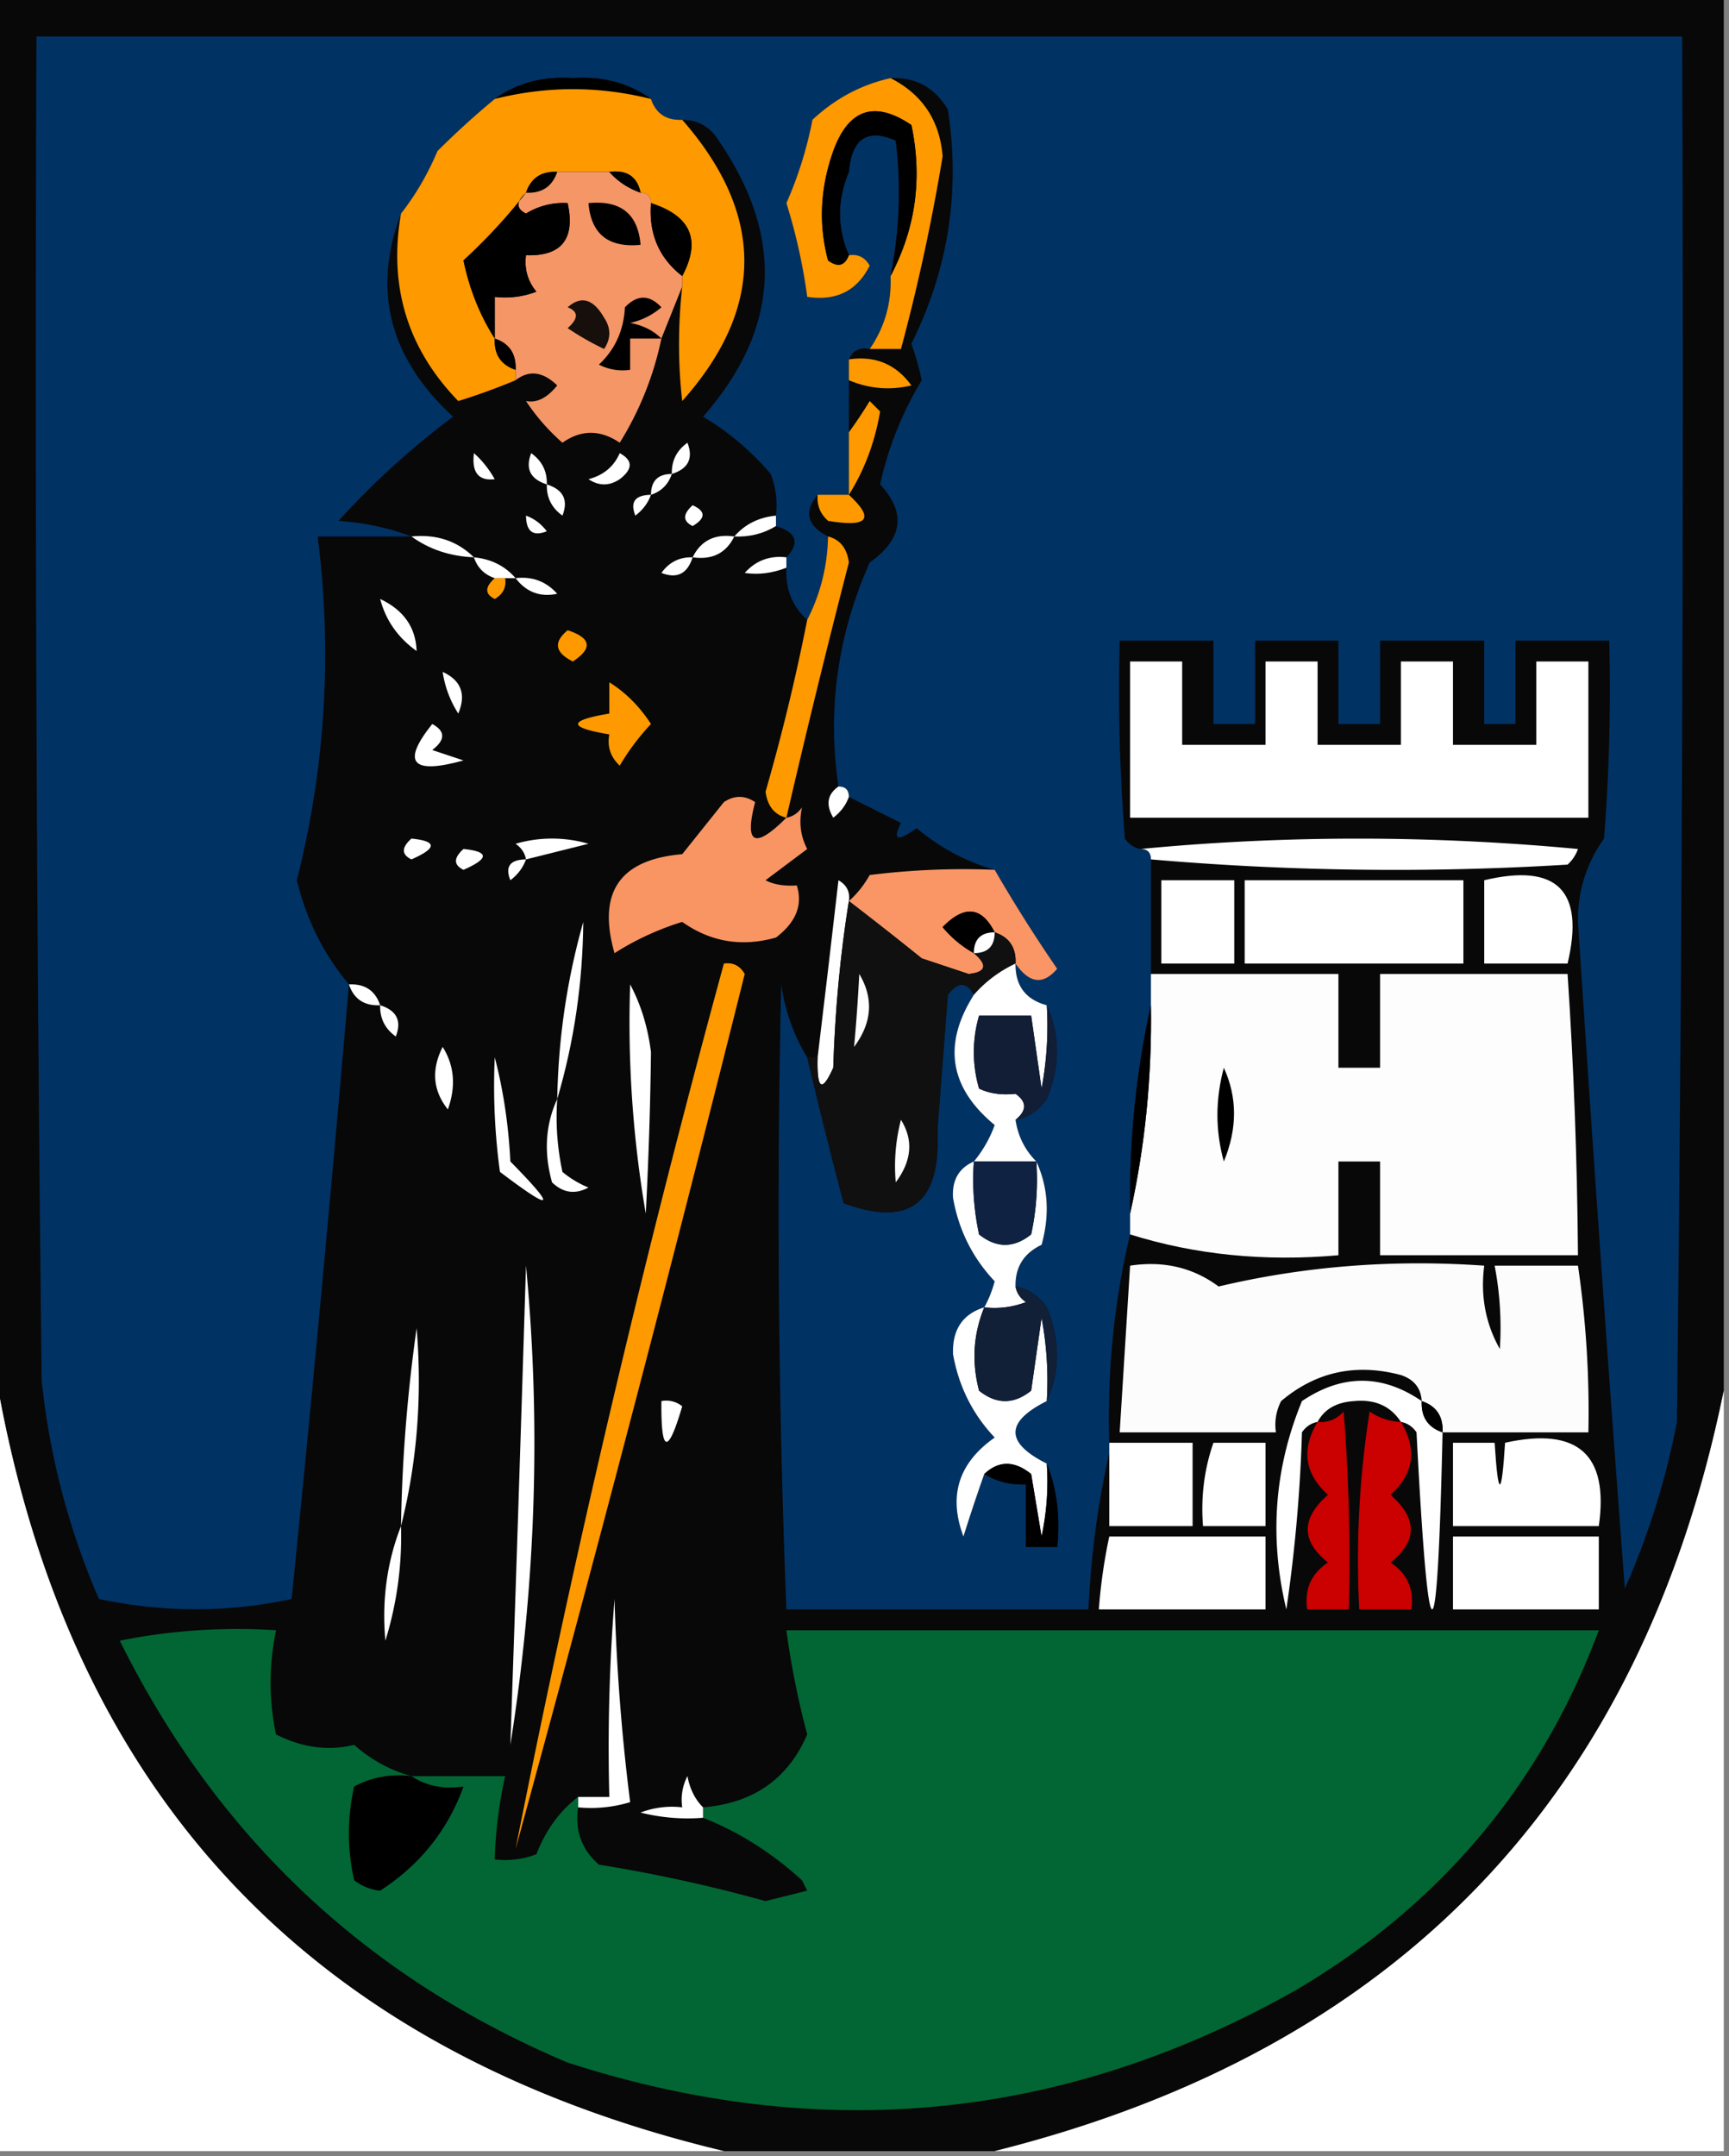 <svg xmlns="http://www.w3.org/2000/svg" width="166" height="207" style="shape-rendering:geometricPrecision;text-rendering:geometricPrecision;image-rendering:optimizeQuality;fill-rule:evenodd;clip-rule:evenodd"><rect width="100%" height="100%" fill="#808080" stroke="none"/><path style="opacity:1" fill="#080808" d="M-.5-.5h166v134c-7.97 38.972-31.303 63.305-70 73h-26c-39.88-9.546-63.212-34.546-70-75V-.5z"/><path style="opacity:1" fill="#013264" d="M109.5 81.5c.667 0 1 .333 1 1v14c-1.436 6.447-2.103 13.114-2 20v2c-1.539 6.437-2.206 13.104-2 20v1c-1.093 4.806-1.759 9.806-2 15h-29a977.557 977.557 0 0 1-.5-60c.39 2.604 1.224 4.938 2.5 7a557.935 557.935 0 0 0 3.5 14c6.343 2.344 9.343.011 9-7l1-13c.977-1.274 1.81-1.274 2.5 0-3.016 4.752-2.35 8.919 2 12.5a11.81 11.81 0 0 1-2 3.5c-1.447.634-2.113 1.801-2 3.5.544 3.088 1.877 5.755 4 8a11.114 11.114 0 0 1-1 2.5c-2.086.648-3.086 2.148-3 4.5.544 3.088 1.877 5.755 4 8-3.471 2.431-4.471 5.598-3 9.5a168.724 168.724 0 0 1 2-6c1.208.734 2.541 1.067 4 1v6h3c.306-2.885-.027-5.552-1-8-4-2-4-4 0-6 1.303-2.855 1.303-5.855 0-9-.765-1.112-1.765-1.779-3-2-.04-1.859.794-3.192 2.5-4 .801-2.867.634-5.534-.5-8-1.1-1.105-1.767-2.438-2-4 1.235-.221 2.235-.888 3-2 1.303-3.145 1.303-6.145 0-9-2.032-.548-3.032-1.881-3-4 1.32 1.92 2.654 2.087 4 .5a145.313 145.313 0 0 1-6-9.5c-2.7-.757-5.2-2.09-7.5-4-1.84 1.333-2.34 1.166-1.5-.5l-5-2.5c0-.667-.333-1-1-1-1.09-7.376-.09-14.543 3-21.5 3.193-2.277 3.526-4.777 1-7.5a32.828 32.828 0 0 1 4-10 27.319 27.319 0 0 0-1-3.5c3.553-7.138 4.72-14.638 3.5-22.5-1.263-2.107-3.097-3.107-5.5-3-2.815.626-5.315 1.96-7.5 4a37.148 37.148 0 0 1-2.5 8 54.285 54.285 0 0 1 2 9c2.788.423 4.788-.577 6-3-.457-.797-1.124-1.13-2-1-1.139-2.623-1.139-5.29 0-8 .28-3.21 1.78-4.21 4.5-3a40.48 40.48 0 0 1-.5 13c.106 2.579-.56 4.912-2 7-.992-.172-1.658.162-2 1v13h-3c-1.353 1.628-1.02 2.962 1 4-.06 2.84-.726 5.508-2 8-1.431-1.28-2.098-2.947-2-5v-1c1.315-1.395.981-2.395-1-3v-1a8.434 8.434 0 0 0-.5-4 25.897 25.897 0 0 0-6.5-5.5c7.368-8.394 7.868-17.227 1.5-26.5-.816-1.323-1.983-1.99-3.5-2-1.527.073-2.527-.594-3-2-2.135-1.533-4.635-2.2-7.5-2-2.865-.2-5.365.467-7.5 2a81.31 81.31 0 0 0-5.5 5c-.941 2.227-2.108 4.227-3.5 6-2.786 7.366-1.12 13.867 5 19.5a77.646 77.646 0 0 0-11 10c2.536.186 4.869.686 7 1.5h-9c1.41 11.13.743 22.13-2 33 .918 3.785 2.585 7.118 5 10a3946.711 3946.711 0 0 1-5.5 59c-6.111 1.309-12.278 1.309-18.5 0a70.94 70.94 0 0 1-5.5-21c-.5-42.999-.667-85.999-.5-129h158c.167 44.335 0 88.668-.5 133a74.304 74.304 0 0 1-5 16 6170.45 6170.45 0 0 1-4.5-64c-.034-2.933.799-5.6 2.5-8 .5-6.325.666-12.658.5-19h-9v8h-3v-8h-10v8h-4v-8h-8v8h-4v-8h-9c-.166 6.342 0 12.675.5 19 .383.556.883.89 1.5 1z"/><path style="opacity:1" d="M62.5 9.5c-5.01-1.252-10.01-1.252-15 0 2.135-1.533 4.635-2.2 7.5-2 2.865-.2 5.365.467 7.5 2z"/><path style="opacity:1" fill="#fe9900" d="M85.5 7.5c3.052 1.556 4.719 4.056 5 7.5a189.742 189.742 0 0 1-4 18.5h-3c1.44-2.088 2.106-4.421 2-7 2.412-4.568 3.079-9.4 2-14.5-3.529-2.38-6.029-1.546-7.5 2.5-1.255 3.54-1.422 7.04-.5 10.5.937.692 1.603.525 2-.5.876-.13 1.543.203 2 1-1.212 2.423-3.212 3.423-6 3a54.285 54.285 0 0 0-2-9 37.148 37.148 0 0 0 2.5-8c2.185-2.04 4.685-3.374 7.5-4zM62.5 9.5c.473 1.406 1.473 2.073 3 2 7.947 9.08 7.947 18.08 0 27-.409-3.57-.409-7.236 0-11v-1c1.834-3.44.834-5.773-3-7 0-.667-.333-1-1-1-.321-1.548-1.321-2.215-3-2h-5c-1.527-.073-2.527.594-3 2-1.737 2.244-3.737 4.41-6 6.5.57 2.756 1.57 5.256 3 7.5-.073 1.527.594 2.527 2 3v1a61.295 61.295 0 0 1-5.5 2c-4.877-5.026-6.71-11.026-5.5-18 1.392-1.773 2.559-3.773 3.5-6a81.31 81.31 0 0 1 5.5-5c4.99-1.252 9.99-1.252 15 0z"/><path style="opacity:1" d="M85.5 26.5a40.48 40.48 0 0 0 .5-13c-2.72-1.21-4.22-.21-4.5 3-1.139 2.71-1.139 5.377 0 8-.397 1.025-1.063 1.192-2 .5-.922-3.46-.755-6.96.5-10.5 1.471-4.046 3.971-4.88 7.5-2.5 1.079 5.1.412 9.932-2 14.5zM53.5 16.5c-.473 1.406-1.473 2.073-3 2 .473-1.406 1.473-2.073 3-2z"/><path style="opacity:1" fill="#f59667" d="M53.5 16.5h5c.79.901 1.79 1.568 3 2 .667 0 1 .333 1 1-.227 2.938.773 5.271 3 7v1l-2 5a30.744 30.744 0 0 1-4 10c-1.87-1.267-3.704-1.267-5.5 0a19.894 19.894 0 0 1-3.5-4c1.03.204 2.03-.296 3-1.5-1.378-1.334-2.711-1.5-4-.5v-1c.073-1.527-.594-2.527-2-3v-4a8.434 8.434 0 0 0 4-.5c-.837-1.011-1.17-2.178-1-3.5 3.41.116 4.744-1.55 4-5a6.845 6.845 0 0 0-4 1c-.963-.47-.963-1.137 0-2 1.527.073 2.527-.594 3-2z"/><path style="opacity:1" d="M58.5 16.5c1.679-.215 2.679.452 3 2-1.21-.432-2.21-1.099-3-2zM50.5 18.5c-.963.863-.963 1.53 0 2a6.845 6.845 0 0 1 4-1c.744 3.45-.59 5.116-4 5-.17 1.322.163 2.489 1 3.5a8.434 8.434 0 0 1-4 .5v4c-1.43-2.244-2.43-4.744-3-7.5 2.263-2.09 4.263-4.256 6-6.5zM56.5 19.5c3.088-.303 4.754 1.03 5 4-3.088.303-4.754-1.03-5-4zM62.5 19.5c3.834 1.227 4.834 3.56 3 7-2.227-1.729-3.227-4.062-3-7z"/><path style="opacity:1" fill="#170f0b" d="M54.5 29.5c1.293-1.145 2.46-.811 3.5 1 .667 1 .667 2 0 3a26.61 26.61 0 0 1-3.5-2c1.05-.929 1.05-1.595 0-2z"/><path style="opacity:1" d="M63.5 32.5h-3v3a4.932 4.932 0 0 1-3-.5c1.546-1.44 2.379-3.273 2.5-5.5 1.183-1.231 2.35-1.231 3.5 0a6.807 6.807 0 0 1-3 1.5c1.237.232 2.237.732 3 1.5zM47.5 32.5c1.406.473 2.073 1.473 2 3-1.406-.473-2.073-1.473-2-3z"/><path style="opacity:1" fill="#fe9900" d="M81.5 34.5c2.522-.372 4.522.461 6 2.5-2.045.49-4.045.324-6-.5v-2zM81.5 47.5v-6a44.293 44.293 0 0 0 2-3l1 1c-.509 2.962-1.509 5.629-3 8z"/><path style="opacity:1" fill="#fefffe" d="M64.5 45.5c-.039-1.256.461-2.256 1.5-3 .585 1.498.085 2.498-1.5 3zM45.5 43.5c.767.672 1.434 1.505 2 2.5-1.561.188-2.228-.645-2-2.5zM52.5 46.5c-1.585-.502-2.085-1.502-1.5-3 1.039.744 1.539 1.744 1.5 3zM59.5 43.5c1.274.69 1.274 1.523 0 2.5-1 .667-2 .667-3 0 1.442-.377 2.442-1.21 3-2.5zM64.5 45.5c-.333 1-1 1.667-2 2 0-1.333.667-2 2-2zM52.5 46.5c1.585.502 2.085 1.502 1.5 3-1.039-.744-1.539-1.744-1.5-3zM62.5 47.5c-.283.79-.783 1.456-1.5 2-.528-1.316-.028-1.983 1.5-2z"/><path style="opacity:1" fill="#fe9900" d="M78.5 47.5h3c2.51 2.318 1.843 3.151-2 2.5-.752-.67-1.086-1.504-1-2.5z"/><path style="opacity:1" fill="#fefffe" d="M66.5 48.5c1.273.577 1.273 1.243 0 2-.963-.47-.963-1.136 0-2zM50.5 49.5c.79.283 1.456.783 2 1.5-1.316.528-1.983.028-2-1.5zM74.5 49.5v1c-1.208.734-2.541 1.067-4 1 1.014-1.174 2.347-1.84 4-2zM39.5 51.5c2.398-.24 4.398.426 6 2-2.286-.095-4.286-.762-6-2zM70.5 51.5c-.787 1.604-2.12 2.27-4 2 .787-1.604 2.12-2.27 4-2z"/><path style="opacity:1" fill="#fe9900" d="M79.5 51.5c1.15.291 1.816 1.124 2 2.5a977.777 977.777 0 0 0-6 24.5c-1.15-.291-1.816-1.124-2-2.5a197.942 197.942 0 0 0 4-16.5c1.274-2.492 1.94-5.16 2-8z"/><path style="opacity:1" fill="#fefffe" d="M45.5 53.5c1.653.16 2.986.826 4 2h-2c-1-.333-1.667-1-2-2zM66.5 53.5c-.502 1.585-1.502 2.085-3 1.5.744-1.039 1.744-1.539 3-1.5zM75.5 53.5v1c-1.347.528-2.68.695-4 .5 1.063-1.188 2.397-1.688 4-1.5z"/><path style="opacity:1" fill="#fe9900" d="M47.5 55.5h1c.13.876-.203 1.543-1 2-.963-.47-.963-1.136 0-2z"/><path style="opacity:1" fill="#fefffe" d="M49.5 55.5c1.603-.188 2.937.312 4 1.5-1.64.348-2.973-.152-4-1.5zM36.5 57.5c2.257 1.062 3.423 2.728 3.5 5-1.802-1.29-2.969-2.956-3.5-5z"/><path style="opacity:1" fill="#fe9900" d="M54.5 60.5c2.26.738 2.427 1.738.5 3-1.728-.852-1.895-1.852-.5-3z"/><path style="opacity:1" fill="#fefffe" d="M108.5 63.5h5v8h8v-8h5v8h8v-8h5v8h8v-8h5v15h-44v-15zM42.5 64.5c1.773.814 2.273 2.148 1.5 4a10.123 10.123 0 0 1-1.5-4z"/><path style="opacity:1" fill="#fe9900" d="M58.5 65.5c1.557.966 2.89 2.3 4 4a22.514 22.514 0 0 0-3 4c-.886-.825-1.219-1.825-1-3-4-.667-4-1.333 0-2v-3z"/><path style="opacity:1" fill="#fefffe" d="M41.5 69.5c1.274.69 1.274 1.523 0 2.5l3 1c-4.977 1.381-5.977.215-3-3.5zM80.5 75.5c.667 0 1 .333 1 1-.283.79-.783 1.456-1.5 2-.74-1.25-.573-2.25.5-3z"/><path style="opacity:1" fill="#f89563" d="M75.5 78.5c.617-.11 1.117-.444 1.5-1-.311 1.435-.144 2.768.5 4l-4 3c.762.41 1.762.577 3 .5.59 1.873-.078 3.54-2 5-3.275.929-6.275.429-9-1.5a26.76 26.76 0 0 0-6.5 3c-1.672-5.828.495-8.995 6.5-9.5l4-5c1-.667 2-.667 3 0-1.059 4.05-.059 4.55 3 1.5z"/><path style="opacity:1" fill="#fefffe" d="M39.5 80.5c2.475.247 2.475.913 0 2-.963-.47-.963-1.136 0-2zM50.5 82.5c-.11-.617-.444-1.117-1-1.5a12.5 12.5 0 0 1 7 0l-6 1.5zM109.5 81.5c13.839-1.326 27.839-1.326 42 0a3.647 3.647 0 0 1-1 1.5 272.237 272.237 0 0 1-40-.5c0-.667-.333-1-1-1zM44.5 81.5c2.475.247 2.475.913 0 2-.963-.47-.963-1.136 0-2zM50.5 82.5c-.283.79-.783 1.456-1.5 2-.528-1.316-.028-1.983 1.5-2z"/><path style="opacity:1" fill="#fa9665" d="M95.5 83.5a145.313 145.313 0 0 0 6 9.5c-1.346 1.587-2.68 1.42-4-.5.073-1.527-.594-2.527-2-3-1.249-2.472-2.915-2.64-5-.5a10.521 10.521 0 0 0 3 2.5c1.35 1.15 1.184 1.817-.5 2L88.5 92a368.295 368.295 0 0 0-7-5.5c.767-.672 1.434-1.505 2-2.5a72.444 72.444 0 0 1 12-.5z"/><path style="opacity:1" fill="#fefffe" d="M81.5 86.5c-.827 5.15-1.327 10.484-1.5 16-1.088 2.432-1.588 2.098-1.5-1 .666-5.514 1.333-11.18 2-17 .797.457 1.13 1.124 1 2zM111.5 84.5h7v8h-7v-8zM119.5 84.5h21v8h-21v-8zM142.5 84.5c7-1.667 9.667 1 8 8h-8v-8z"/><path style="opacity:1" fill="#101010" d="M81.5 86.5a368.295 368.295 0 0 1 7 5.5l4.5 1.5c1.684-.183 1.85-.85.5-2 1.333 0 2-.667 2-2 1.406.473 2.073 1.473 2 3a12.066 12.066 0 0 0-4 3c-.69-1.274-1.523-1.274-2.5 0l-1 13c.343 7.011-2.657 9.344-9 7a557.935 557.935 0 0 1-3.5-14h1c-.088 3.098.412 3.432 1.5 1 .173-5.516.673-10.85 1.5-16z"/><path style="opacity:1" d="M95.5 89.5c-1.333 0-2 .667-2 2a10.521 10.521 0 0 1-3-2.5c2.085-2.14 3.751-1.972 5 .5z"/><path style="opacity:1" fill="#fefffe" d="M53.5 105.5c.1-5.8.933-11.467 2.5-17-.053 5.87-.886 11.537-2.5 17zM95.5 89.5c0 1.333-.667 2-2 2 0-1.333.667-2 2-2z"/><path style="opacity:1" fill="#fe9900" d="M69.5 92.5c.876-.13 1.543.203 2 1a3879.349 3879.349 0 0 1-22 84 1228.979 1228.979 0 0 1 20-85z"/><path style="opacity:1" fill="#fefffe" d="M97.5 92.5c-.032 2.119.968 3.452 3 4a32.462 32.462 0 0 1-.5 8l-1-7h-5a12.5 12.5 0 0 0 0 7c1.008.482 2.175.648 3.5.5 1.098.77 1.098 1.603 0 2.5.233 1.562.9 2.895 2 4h-6a11.81 11.81 0 0 0 2-3.5c-4.35-3.581-5.016-7.748-2-12.5a12.066 12.066 0 0 1 4-3zM82.5 93.5c1.395 2.347 1.228 4.68-.5 7 .207-2.251.374-4.585.5-7z"/><path style="opacity:1" fill="#fdfdfd" d="M110.5 93.5h18v9h4v-9h18c.592 8.805.926 17.805 1 27h-19v-9h-4v9c-7.084.626-13.75-.041-20-2v-2c1.436-6.447 2.103-13.114 2-20v-3z"/><path style="opacity:1" fill="#fefffe" d="M33.5 94.5c1.527-.073 2.527.594 3 2-1.527.073-2.527-.594-3-2zM60.5 94.5c1.032 1.934 1.698 4.1 2 6.5a384.613 384.613 0 0 1-.5 15.5 108.542 108.542 0 0 1-1.5-22zM36.5 96.5c1.585.502 2.085 1.502 1.5 3-1.039-.744-1.539-1.744-1.5-3z"/><path style="opacity:1" d="M110.5 96.5c.103 6.886-.564 13.553-2 20-.103-6.886.564-13.553 2-20z"/><path style="opacity:1" fill="#111e36" d="M100.5 96.5c1.303 2.855 1.303 5.855 0 9-.765 1.112-1.765 1.779-3 2 1.098-.897 1.098-1.73 0-2.5-1.325.148-2.492-.018-3.5-.5a12.5 12.5 0 0 1 0-7h5l1 7c.497-2.646.664-5.313.5-8z"/><path style="opacity:1" fill="#fefffe" d="M42.5 100.5c1.123 1.788 1.29 3.788.5 6-1.441-1.805-1.608-3.805-.5-6zM47.5 101.5c.821 3.141 1.321 6.475 1.5 10 4.507 4.582 4.174 4.915-1 1a60.94 60.94 0 0 1-.5-11z"/><path style="opacity:1" d="M117.5 102.5c1.303 2.855 1.303 5.855 0 9-.821-2.946-.821-5.946 0-9z"/><path style="opacity:1" fill="#fefffe" d="M53.5 105.5c-.163 2.357.003 4.69.5 7a9.457 9.457 0 0 0 2.5 1.5c-1.284.684-2.45.517-3.5-.5-.8-2.867-.634-5.534.5-8zM86.5 107.5c1.209 1.935 1.042 3.935-.5 6a17.642 17.642 0 0 1 .5-6zM93.5 111.5c-.163 2.357.003 4.69.5 7 1.667 1.333 3.333 1.333 5 0 .497-2.31.663-4.643.5-7 1.134 2.466 1.301 5.133.5 8-1.706.808-2.54 2.141-2.5 4 .11.617.444 1.117 1 1.5a8.43 8.43 0 0 1-4 .5c.423-.765.757-1.598 1-2.5-2.123-2.245-3.456-4.912-4-8-.113-1.699.553-2.866 2-3.5z"/><path style="opacity:1" fill="#0f2241" d="M93.5 111.5h6a24.939 24.939 0 0 1-.5 7c-1.667 1.333-3.333 1.333-5 0a24.939 24.939 0 0 1-.5-7z"/><path style="opacity:1" fill="#fefffe" d="M50.5 121.5c1.446 15.248.946 30.582-1.5 46a11934.74 11934.74 0 0 0 1.5-46z"/><path style="opacity:1" fill="#fcfcfc" d="M138.5 137.5c.073-1.527-.594-2.527-2-3-.077-1.25-.744-2.083-2-2.5-4.329-1.151-8.162-.318-11.5 2.5a4.934 4.934 0 0 0-.5 3h-15l1-16c3.211-.488 6.044.179 8.5 2 8.23-1.952 16.73-2.618 25.5-2-.375 2.897.125 5.563 1.5 8a31.6 31.6 0 0 0-.5-8h8a96.873 96.873 0 0 1 1 16h-14z"/><path style="opacity:1" fill="#fefffe" d="M94.5 125.5c-1.055 2.573-1.222 5.239-.5 8 1.667 1.333 3.333 1.333 5 0l1-7c.497 2.646.664 5.313.5 8-4 2-4 4 0 6a24.935 24.935 0 0 1-.5 7l-1-6c-1.615-1.301-3.115-1.301-4.5 0a168.724 168.724 0 0 0-2 6c-1.471-3.902-.471-7.069 3-9.5-2.123-2.245-3.456-4.912-4-8-.086-2.352.914-3.852 3-4.5z"/><path style="opacity:1" fill="#111f37" d="M97.5 123.5c1.235.221 2.235.888 3 2 1.303 3.145 1.303 6.145 0 9a32.462 32.462 0 0 0-.5-8l-1 7c-1.667 1.333-3.333 1.333-5 0-.722-2.761-.555-5.427.5-8a8.43 8.43 0 0 0 4-.5c-.556-.383-.89-.883-1-1.5z"/><path style="opacity:1" fill="#fefffe" d="M38.5 146.5c.103-6.361.603-12.694 1.5-19 .543 6.545.043 12.878-1.5 19zM-.5 131.5c6.787 40.454 30.12 65.454 70 75h-70v-75zM136.5 134.5c-.073 1.527.594 2.527 2 3-.502 22.657-1.335 22.657-2.5 0-.383-.556-.883-.889-1.5-1-.992-1.526-2.492-2.193-4.5-2-1.681.108-2.848.775-3.5 2-.617.111-1.117.444-1.5 1-.17 5.696-.67 11.362-1.5 17-1.654-6.888-1.154-13.555 1.5-20 3.863-2.602 7.696-2.602 11.5 0zM165.5 133.5v73h-70c38.697-9.695 62.03-34.028 70-73zM63.5 134.5a2.429 2.429 0 0 1 2 .5c-1.382 4.705-2.049 4.539-2-.5z"/><path style="opacity:1" d="M136.5 134.5c1.406.473 2.073 1.473 2 3-1.406-.473-2.073-1.473-2-3z"/><path style="opacity:1" fill="#cb0000" d="M126.5 136.5c.996.086 1.829-.248 2.5-1 .5 6.325.666 12.658.5 19h-4c-.273-1.951.393-3.451 2-4.5-2.594-2.072-2.594-4.239 0-6.5-2.251-2.03-2.584-4.364-1-7zM134.5 136.5c1.584 2.636 1.251 4.97-1 7 2.594 2.261 2.594 4.428 0 6.5 1.607 1.049 2.273 2.549 2 4.5h-5a91.123 91.123 0 0 1 1-19 5.576 5.576 0 0 0 3 1z"/><path style="opacity:1" fill="#fefffe" d="M106.5 138.5h8v8h-8v-8zM116.5 138.5h5v8h-6c-.221-2.779.112-5.446 1-8zM139.5 138.5h4c.333 5.333.667 5.333 1 0 6.98-1.547 9.98 1.12 9 8h-14v-8z"/><path style="opacity:1" d="M94.5 141.5c1.385-1.301 2.885-1.301 4.5 0l1 6c.497-2.31.663-4.643.5-7 .973 2.448 1.306 5.115 1 8h-3v-6c-1.459.067-2.792-.266-4-1z"/><path style="opacity:1" fill="#fefffe" d="M38.5 146.5a33.745 33.745 0 0 1-1.5 11c-.35-3.881.15-7.548 1.5-11zM106.5 147.5h15v7h-16a51.569 51.569 0 0 1 1-7zM139.5 147.5h14v7h-14v-7zM55.5 173.5v-1h3c-.166-6.342 0-12.675.5-19 .187 6.581.687 13.081 1.5 19.5-1.634.494-3.3.66-5 .5z"/><path style="opacity:1" fill="#016633" d="M39.5 170.5h9a41.58 41.58 0 0 0-1 8 8.43 8.43 0 0 0 4-.5c.897-2.311 2.23-4.144 4-5.5v1c-.322 2.222.345 4.056 2 5.5a146.505 146.505 0 0 1 16 3.5l4-1-.5-1c-2.903-2.646-6.07-4.646-9.5-6v-1c4.832-.399 8.165-2.732 10-7a80.685 80.685 0 0 1-2-10h78c-5.527 14.831-15.193 26.331-29 34.5-22.209 12.561-45.543 14.894-70 7-19.33-8.163-33.664-21.663-43-40.5a57.15 57.15 0 0 1 15-1c-.692 3.397-.692 6.73 0 10 2.534 1.276 5.034 1.61 7.5 1 1.649 1.453 3.482 2.453 5.5 3z"/><path style="opacity:1" d="M39.5 170.5c1.419.951 3.085 1.284 5 1-1.502 4.179-4.169 7.512-8 10a4.932 4.932 0 0 1-2.5-1c-.667-3-.667-6 0-9 1.7-.906 3.533-1.239 5.5-1z"/><path style="opacity:1" fill="#fefffe" d="M67.5 173.5v1a18.452 18.452 0 0 1-6-.5 8.43 8.43 0 0 1 4-.5 4.932 4.932 0 0 1 .5-3c.232 1.237.732 2.237 1.5 3z"/></svg>